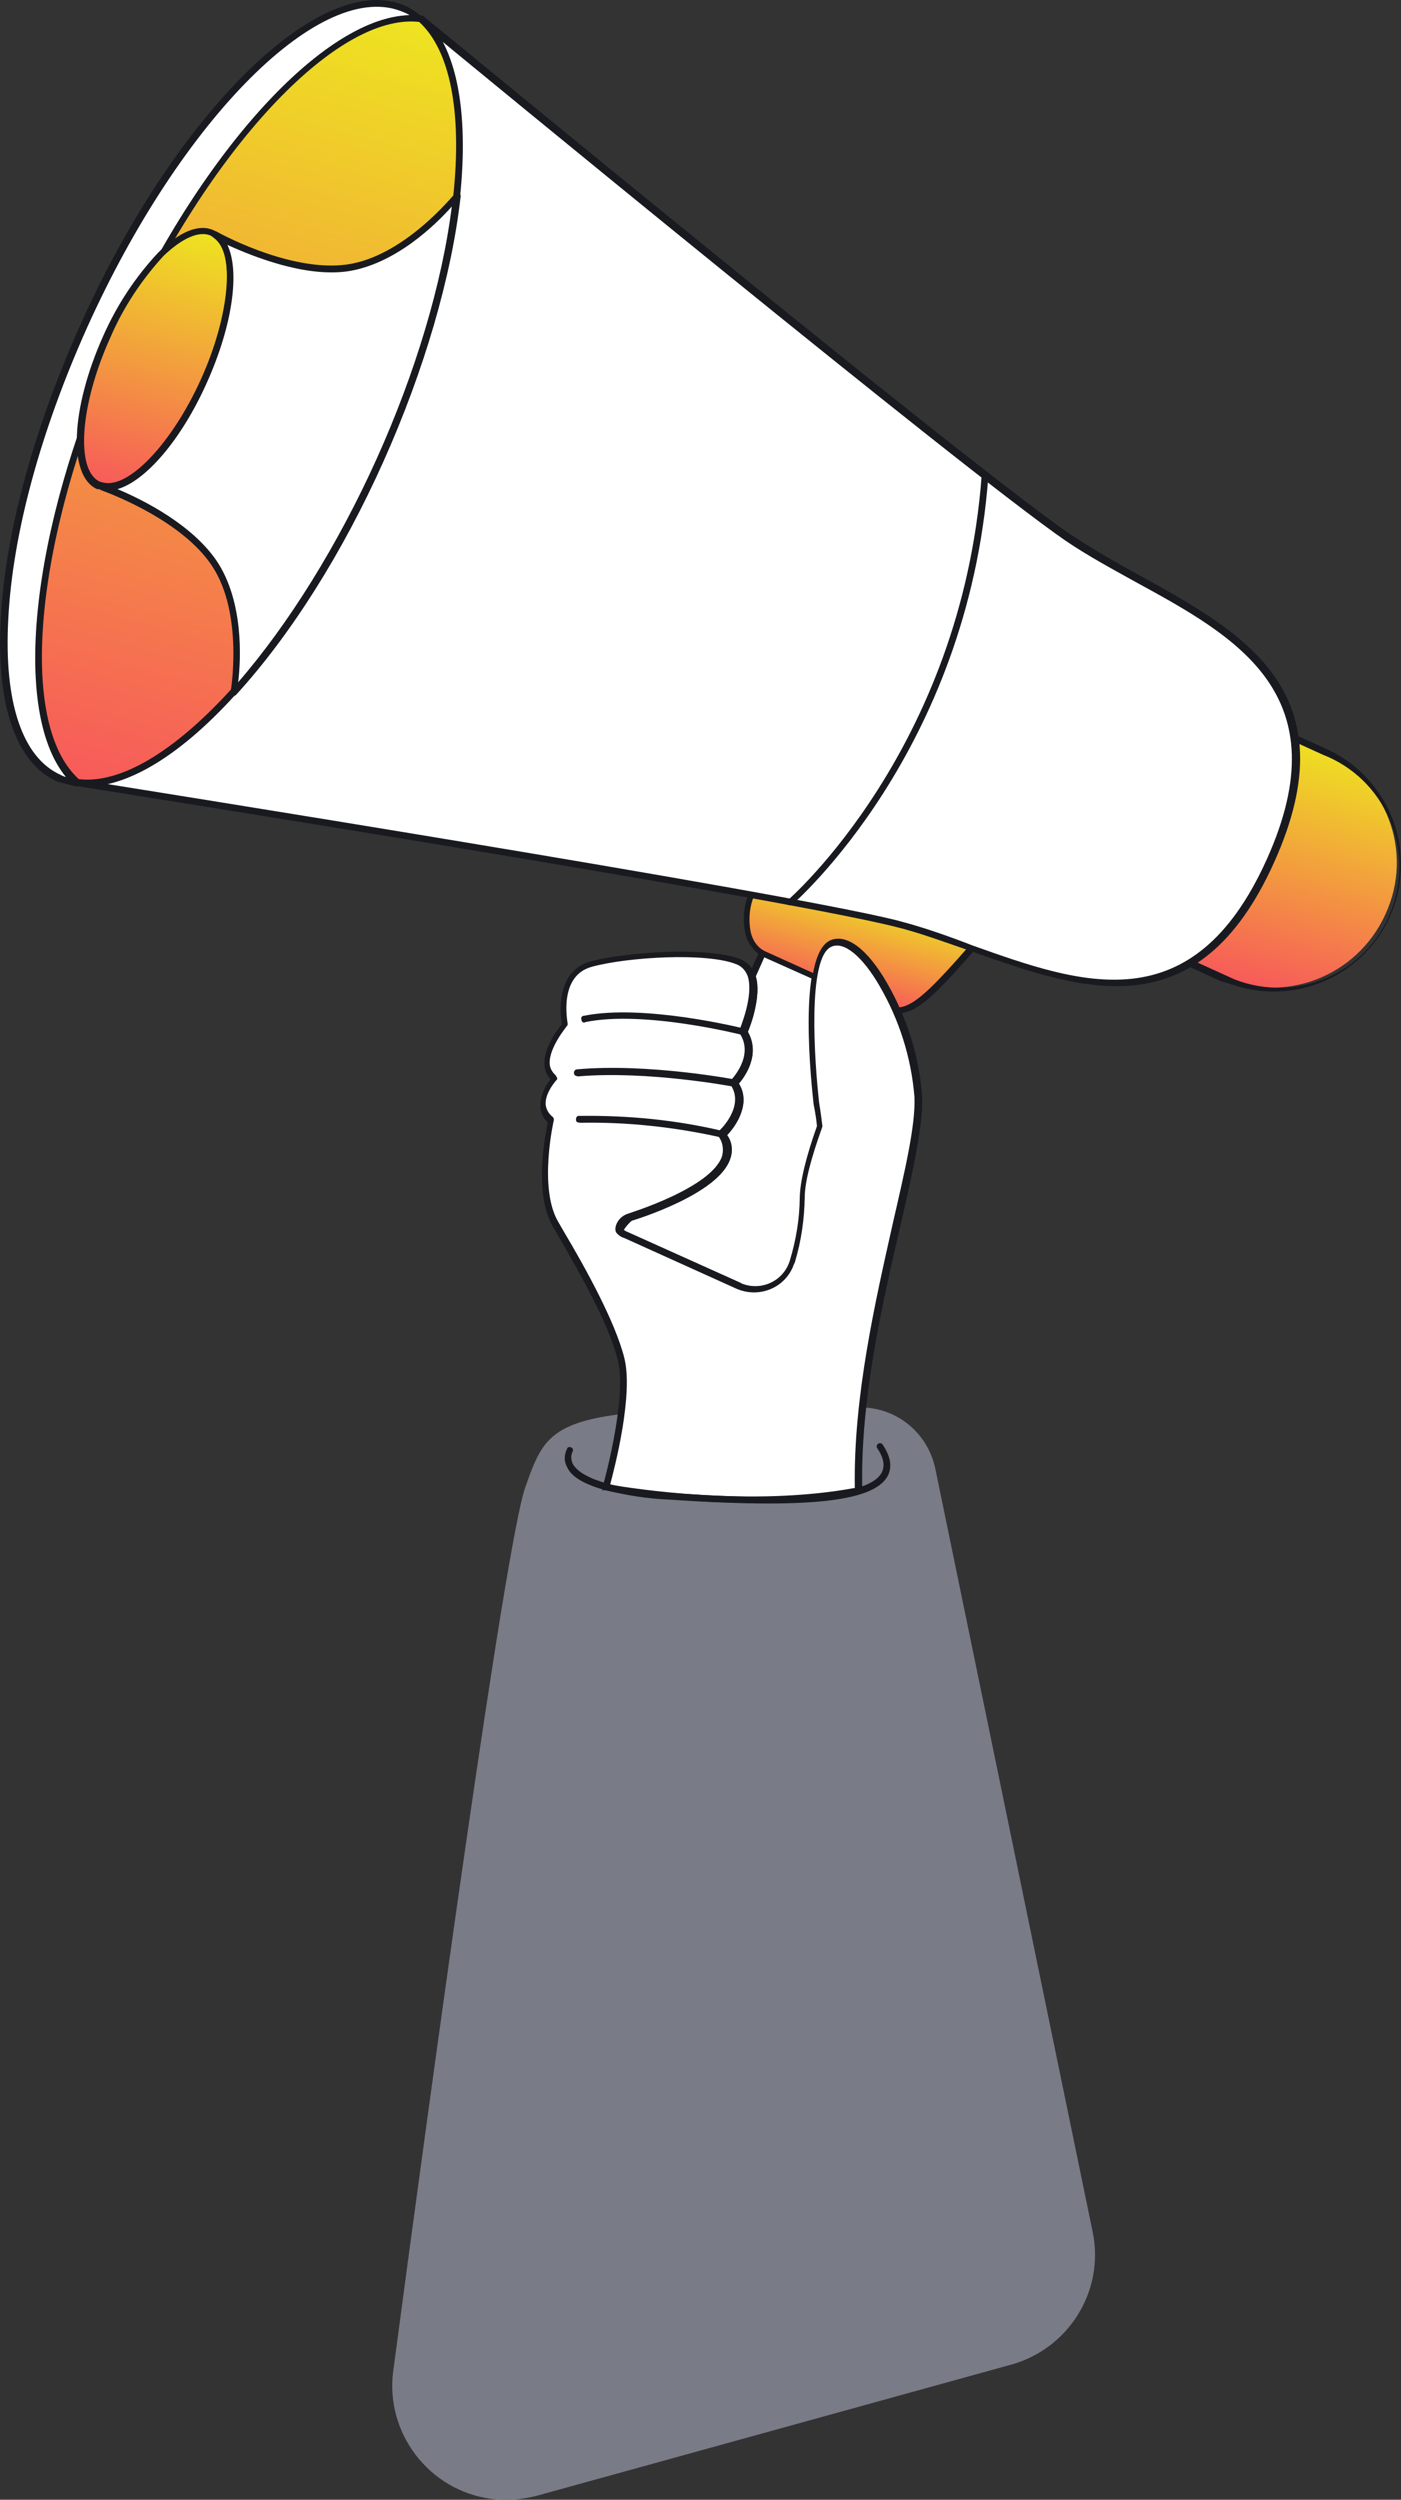 <svg xmlns="http://www.w3.org/2000/svg" fill="none" viewBox="27.96 3.63 84.74 151.16">
<rect x="27.96" y="3.63" width="84.74" height="151.16" fill="#333333" stroke="none"/>
<path d="M84.53 92.429C84.072 90.279 82.207 88.745 80.017 88.737C61.492 88.697 61.27 89.216 59.733 93.563C58.521 97.003 54.023 129.849 51.747 146.989C51.238 150.742 53.904 154.228 57.657 154.737C58.575 154.86 59.507 154.778 60.393 154.561L89.125 146.62C92.612 145.651 94.794 142.139 94.049 138.588L84.53 92.429Z" fill="#797B87"/>
<path d="M65.366 78.108L65.548 78.198L65.808 78.309L72.639 81.381C73.862 81.915 75.286 81.387 75.82 80.165C75.851 80.049 75.911 79.982 75.942 79.866C76.107 79.248 76.273 78.631 76.361 77.992C76.46 77.315 76.509 76.667 76.52 76.008C76.558 74.942 76.971 73.398 77.591 71.702C77.489 70.847 77.392 70.283 77.392 70.283C77.392 70.283 76.329 61.434 78.253 60.584C79.191 60.173 80.374 61.318 81.401 63.041C81.954 61.907 82.315 61.176 82.315 61.176L75.184 58.603L73.421 62.558C73.865 63.836 72.928 65.943 72.928 65.943C73.892 67.442 72.353 69.016 72.353 69.016C73.366 70.487 71.603 72.125 71.603 72.125C73.641 74.864 66.003 77.12 66.003 77.12C65.745 77.465 65.536 77.781 65.366 78.108Z" fill="white"/>
<path d="M72.922 81.706C74.273 82.067 75.721 81.297 76.121 79.956C76.501 78.693 76.688 77.377 76.71 76.059C76.716 75.109 77.099 73.681 77.76 71.831C77.771 71.792 77.781 71.754 77.781 71.754C77.679 70.899 77.582 70.335 77.582 70.335C77.312 67.946 76.838 61.53 78.332 60.896C79.084 60.559 80.203 61.48 81.249 63.291C81.277 63.34 81.344 63.399 81.431 63.381C81.519 63.363 81.568 63.335 81.627 63.268C82.179 62.133 82.53 61.441 82.53 61.441C82.541 61.403 82.561 61.325 82.533 61.276C82.505 61.228 82.477 61.179 82.399 61.158L75.269 58.585C75.153 58.554 75.055 58.611 74.996 58.678L73.233 62.632C73.222 62.671 73.202 62.748 73.23 62.797C73.617 63.977 72.74 66.017 72.729 66.056C72.709 66.133 72.698 66.171 72.755 66.269C73.634 67.622 72.262 69.034 72.203 69.1C72.144 69.167 72.113 69.283 72.18 69.343C73.107 70.667 71.502 72.181 71.463 72.171C71.404 72.238 71.373 72.354 71.429 72.451C71.715 72.776 71.794 73.252 71.68 73.677C71.037 75.615 66.038 77.13 65.989 77.159L65.94 77.187C65.587 77.423 65.329 77.768 65.177 78.182C65.146 78.298 65.164 78.386 65.28 78.417L65.501 78.517L65.761 78.628L72.553 81.69C72.651 81.633 72.806 81.674 72.922 81.706ZM77.374 71.727C76.703 73.616 76.348 75.094 76.332 76.082C76.32 77.362 76.105 78.628 75.735 79.853C75.376 81.039 74.134 81.658 72.987 81.309C72.909 81.288 72.793 81.257 72.727 81.198L65.674 78.026C65.813 77.815 66.001 77.576 66.208 77.424C66.705 77.268 71.451 75.767 72.136 73.675C72.309 73.184 72.24 72.669 71.937 72.256C72.568 71.598 73.376 70.284 72.648 69.137C73.004 68.736 73.987 67.386 73.195 66.015C73.358 65.562 74.027 63.838 73.678 62.669L75.341 58.936L82.046 61.394C81.897 61.644 81.695 62.087 81.365 62.701C80.242 60.87 79.054 60.055 78.155 60.476C76.143 61.344 77.073 69.454 77.165 70.347C77.155 70.386 77.301 70.922 77.374 71.727Z" fill="#191A20"/>
<path d="M87.63 59.869C83.111 65.154 82.684 65.205 80.654 64.289L74.188 61.398C73.601 61.117 73.203 60.596 73.126 59.955C72.94 58.953 73.17 57.939 73.737 57.057C75.006 55.411 87.63 59.869 87.63 59.869Z" fill="url(#paint0_linear_4380_14742)"/>
<path d="M81.544 64.818C83.204 65.262 84.181 64.242 87.839 60.008C87.898 59.942 87.909 59.903 87.891 59.816C87.863 59.767 87.834 59.718 87.767 59.658C86.447 59.181 74.94 55.187 73.65 56.91C73.044 57.782 72.832 58.884 73.008 59.924C73.113 60.614 73.568 61.232 74.193 61.524L80.659 64.415C80.898 64.603 81.197 64.725 81.544 64.818ZM87.306 59.99C82.916 65.102 82.628 64.942 80.781 64.117L74.286 61.176C73.767 60.955 73.445 60.455 73.348 59.891C73.19 58.938 73.371 57.952 73.918 57.147C74.74 56.085 82.43 58.27 87.306 59.99Z" fill="#191A20"/>
<path d="M108.032 49.035L104.934 47.626C101.864 46.265 98.313 47.631 96.924 50.651L95.727 53.268C94.366 56.338 95.731 59.889 98.752 61.278L101.85 62.687C105.612 64.399 110.042 62.689 111.753 58.928C113.513 55.138 111.804 50.708 108.032 49.035Z" fill="url(#paint1_linear_4380_14742)"/>
<path d="M103.002 63.327C107.094 64.423 111.342 62.004 112.439 57.911C113.421 54.244 111.585 50.442 108.15 48.901L105.052 47.492C101.916 46.072 98.189 47.473 96.759 50.648L95.6 53.276C94.18 56.412 95.582 60.139 98.718 61.558L101.816 62.968C102.202 63.071 102.578 63.213 103.002 63.327ZM103.966 47.532C104.275 47.615 104.573 47.736 104.872 47.857L107.97 49.267C111.716 50.726 113.565 54.945 112.095 58.73C110.636 62.476 106.417 64.325 102.632 62.855C102.411 62.755 102.19 62.654 101.968 62.553L98.871 61.144C95.917 59.815 94.608 56.361 95.927 53.446L97.086 50.819C98.332 48.174 101.225 46.797 103.966 47.532Z" fill="#191A20"/>
<path d="M42.038 27.422L32.626 50.966C32.626 50.966 74.231 57.521 82.031 59.446C89.832 61.37 99.13 68.206 104.808 55.66C110.459 43.066 99.186 40.666 92.544 36.114C85.903 31.562 53.403 4.773 53.403 4.773L42.038 27.422Z" fill="white"/>
<path d="M32.578 51.159C33.013 51.234 74.298 57.745 82.021 59.649C83.537 60.014 85.078 60.592 86.707 61.153C93.434 63.534 100.42 66.027 105.033 55.761C109.645 45.495 103.201 41.906 96.929 38.446C95.411 37.626 93.981 36.787 92.715 35.952C86.179 31.47 53.918 4.869 53.573 4.611C53.545 4.562 53.468 4.541 53.419 4.57C53.37 4.598 53.321 4.626 53.272 4.654L41.907 27.303C41.907 27.303 41.907 27.303 41.897 27.341L32.485 50.886C32.465 50.963 32.454 51.002 32.483 51.05C32.462 51.128 32.539 51.148 32.578 51.159ZM82.549 59.377L82.124 59.263C74.71 57.442 36.452 51.369 32.923 50.796L42.224 27.512L53.477 5.123C56.221 7.389 86.122 31.992 92.408 36.325C93.702 37.209 95.22 38.03 96.661 38.83C102.76 42.16 109.071 45.63 104.58 55.598C100.089 65.566 93.334 63.135 86.762 60.795C85.413 60.268 83.939 59.749 82.549 59.377Z" fill="#191A20"/>
<path d="M32.995 23.343C27.234 36.198 26.573 48.392 31.518 50.627C31.894 50.769 32.28 50.873 32.638 50.927C28.778 47.576 29.726 36.162 35.103 24.28C40.479 12.398 48.336 4.077 53.414 4.735C53.108 4.487 52.792 4.278 52.427 4.097C47.471 1.901 38.746 10.527 32.995 23.343Z" fill="white"/>
<path d="M32.065 51.063C32.258 51.115 32.451 51.166 32.616 51.169C32.693 51.19 32.791 51.133 32.812 51.056C32.833 50.979 32.815 50.891 32.748 50.832C28.926 47.491 29.99 36.108 35.276 24.409C40.563 12.71 48.342 4.368 53.382 5.015C53.459 5.036 53.557 4.979 53.578 4.902C53.599 4.825 53.581 4.737 53.514 4.678C53.218 4.392 52.863 4.173 52.498 3.992C47.437 1.726 38.576 10.398 32.794 23.33C30.003 29.575 28.279 35.857 28.007 41.039C27.715 46.298 28.936 49.769 31.409 50.887C31.641 50.949 31.834 51.001 32.065 51.063ZM52.76 4.559C47.562 4.655 40.017 12.895 34.95 24.239C29.883 35.583 28.688 46.682 32.053 50.646C31.898 50.604 31.744 50.563 31.639 50.493C29.31 49.456 28.184 46.092 28.463 41.036C28.724 35.893 30.428 29.689 33.208 23.483C38.938 10.744 47.516 2.202 52.394 4.378C52.471 4.399 52.615 4.479 52.76 4.559Z" fill="#191A20"/>
<path d="M35.094 24.319C29.746 36.25 28.769 47.614 32.629 50.966C35.27 51.301 38.679 49.235 42.086 45.473C45.247 42.017 48.373 37.145 50.941 31.42C53.509 25.695 55.086 20.118 55.591 15.454C56.112 10.422 55.432 6.475 53.406 4.773C48.327 4.116 40.481 12.398 35.094 24.319Z" fill="url(#paint2_linear_4380_14742)"/>
<path d="M32.576 51.159C35.255 51.504 38.681 49.526 42.208 45.63C45.487 42.04 48.644 37.053 51.122 31.51C53.589 26.007 55.246 20.286 55.782 15.506L55.793 15.467C56.327 10.232 55.538 6.379 53.571 4.611C53.533 4.601 53.494 4.59 53.455 4.58C48.212 3.92 40.286 12.347 34.899 24.267C29.561 36.16 28.533 47.717 32.488 51.177C32.527 51.187 32.576 51.159 32.576 51.159ZM55.376 15.48C54.84 20.26 53.203 25.903 50.756 31.33C48.299 36.795 45.142 41.783 41.912 45.344C38.455 49.135 35.215 51.038 32.728 50.745C28.966 47.337 30.048 36.042 35.285 24.371C40.522 12.7 48.291 4.396 53.313 4.956C55.175 6.655 55.917 10.37 55.376 15.48Z" fill="#191A20"/>
<path d="M34.39 24.006C32.516 28.221 32.275 32.211 33.89 32.975L34.083 33.027C35.743 33.471 38.427 30.715 40.259 26.655C42.092 22.595 42.341 18.731 40.931 17.815L40.749 17.725C39.172 16.971 36.303 19.802 34.39 24.006Z" fill="url(#paint3_linear_4380_14742)"/>
<path d="M34.032 33.22C35.846 33.706 38.579 30.921 40.481 26.756C42.344 22.579 42.604 18.677 41.061 17.643L40.878 17.553C39.993 17.15 38.831 17.625 37.54 18.892C36.148 20.381 35.034 22.069 34.198 23.955C32.233 28.352 32.059 32.401 33.829 33.207L34.032 33.22ZM40.708 17.879C40.775 17.939 40.813 17.949 40.89 17.97C42.195 18.816 41.858 22.697 40.126 26.536C38.383 30.414 35.729 33.219 34.184 32.805L33.991 32.754C32.52 32.07 32.79 28.129 34.622 24.069C35.399 22.249 36.514 20.562 37.856 19.101C38.97 18.034 40.005 17.567 40.708 17.879Z" fill="#191A20"/>
<path d="M34.122 33.037C35.067 33.373 39.101 34.992 40.908 37.669C42.951 40.699 42.075 45.512 42.075 45.512C45.235 42.056 48.361 37.183 50.93 31.459C53.498 25.734 55.075 20.157 55.58 15.493C55.58 15.493 52.558 19.358 48.915 19.83C45.738 20.262 41.835 18.305 40.97 17.826C42.408 18.79 42.12 22.644 40.298 26.665C38.476 30.687 35.782 33.482 34.122 33.037Z" fill="white"/>
<path d="M42.022 45.705C42.099 45.725 42.187 45.707 42.246 45.641C45.525 42.051 48.682 37.063 51.16 31.521C53.627 26.017 55.285 20.296 55.821 15.516C55.841 15.439 55.785 15.341 55.708 15.32C55.63 15.3 55.504 15.307 55.445 15.374C55.396 15.402 52.405 19.152 48.927 19.627C45.749 20.058 41.818 18.053 41.098 17.653C40.992 17.584 40.894 17.64 40.825 17.746C40.755 17.851 40.812 17.949 40.879 18.008C42.211 18.903 41.885 22.746 40.142 26.624C38.4 30.501 35.745 33.307 34.201 32.893C34.085 32.862 33.987 32.919 33.956 33.034C33.925 33.15 33.982 33.248 34.097 33.279C34.887 33.573 39.01 35.175 40.778 37.841C42.725 40.763 41.909 45.509 41.898 45.547C41.898 45.547 41.916 45.635 42.022 45.705ZM55.287 16.118C54.705 20.761 53.092 26.163 50.745 31.368C48.399 36.573 45.42 41.361 42.365 44.886C42.545 43.445 42.69 39.967 41.064 37.545C39.578 35.368 36.705 33.895 35.068 33.208C36.773 32.713 38.928 30.229 40.479 26.756C42.02 23.321 42.483 20.052 41.715 18.439C43.264 19.144 46.364 20.388 48.939 20.044C51.864 19.628 54.338 17.188 55.287 16.118Z" fill="#191A20"/>
<path d="M61.489 68.794C61.489 68.794 60.087 70.322 61.272 71.301C61.272 71.301 60.302 75.386 61.517 77.49C62.722 79.634 64.939 83.248 65.518 85.72C66.097 88.192 64.593 93.499 64.593 93.499C64.593 93.499 72.777 95.071 79.886 93.708C79.666 84.339 83.648 74.111 83.517 69.814C83.334 67.407 82.626 65.107 81.439 63.052C80.422 61.289 79.19 60.173 78.291 60.594C76.367 61.444 77.43 70.294 77.43 70.294C77.43 70.294 77.566 70.868 77.629 71.712C77.01 73.408 76.596 74.952 76.558 76.018C76.547 76.677 76.487 77.364 76.399 78.003C76.311 78.641 76.145 79.259 75.98 79.876C75.6 81.14 74.24 81.892 72.986 81.474C72.871 81.443 72.793 81.422 72.688 81.353L65.857 78.281C65.857 78.281 65.355 78.146 65.487 77.809C65.569 77.501 65.796 77.272 66.108 77.19C66.108 77.19 73.707 74.923 71.708 72.194C71.708 72.194 73.471 70.557 72.458 69.085C72.458 69.085 73.997 67.512 73.033 66.012C73.033 66.012 73.97 63.905 73.526 62.628C73.427 62.228 73.131 61.942 72.765 61.762C70.936 61.023 66.142 61.311 63.884 61.864C61.654 62.467 62.242 65.521 62.242 65.521C62.242 65.521 60.236 67.755 61.489 68.794Z" fill="white"/>
<path d="M64.567 93.741C64.644 93.762 72.878 95.306 79.938 93.971C80.026 93.953 80.096 93.847 80.116 93.77C79.976 88.271 81.335 82.429 82.421 77.755C83.174 74.481 83.803 71.671 83.736 69.915C83.553 67.508 82.817 65.159 81.602 63.054C80.415 60.999 79.171 60.086 78.194 60.486C76.183 61.354 77.113 69.464 77.204 70.358C77.194 70.396 77.302 70.922 77.414 71.738C76.742 73.627 76.388 75.104 76.371 76.092C76.359 77.372 76.144 78.638 75.775 79.863C75.415 81.049 74.174 81.668 73.026 81.32C72.949 81.299 72.833 81.268 72.766 81.209L65.935 78.137C65.819 78.106 65.752 78.046 65.685 77.987C65.685 77.987 65.685 77.987 65.695 77.949C65.758 77.717 65.936 77.516 66.159 77.452C66.384 77.388 71.431 75.844 72.126 73.714C72.299 73.222 72.23 72.707 71.927 72.295C72.559 71.637 73.366 70.322 72.639 69.176C72.995 68.775 73.977 67.424 73.186 66.054C73.387 65.611 74.038 63.8 73.651 62.62C73.522 62.172 73.198 61.837 72.756 61.636C70.811 60.866 65.968 61.182 63.748 61.746C61.528 62.31 61.842 65 61.939 65.564C61.691 65.87 60.799 67.038 60.898 68.057C60.903 68.348 61.034 68.632 61.253 68.897C60.876 69.375 60.644 69.934 60.643 70.554C60.666 70.933 60.825 71.265 61.093 71.502C60.945 72.207 60.246 75.744 61.366 77.74L61.761 78.425C62.977 80.53 64.813 83.712 65.338 85.921C65.899 88.306 64.415 93.535 64.395 93.612C64.384 93.651 64.402 93.738 64.431 93.787C64.451 93.71 64.48 93.759 64.567 93.741ZM79.663 93.607C73.352 94.771 66.168 93.632 64.864 93.407C65.143 92.364 66.283 87.953 65.72 85.734C65.156 83.514 63.34 80.255 62.086 78.14L61.69 77.455C60.542 75.409 61.443 71.43 61.453 71.392C61.474 71.315 61.456 71.227 61.389 71.168C61.15 70.98 61.008 70.735 60.965 70.434C60.909 69.715 61.611 68.951 61.611 68.951C61.66 68.923 61.68 68.846 61.652 68.797C61.624 68.748 61.595 68.699 61.567 68.65C61.367 68.472 61.225 68.228 61.21 67.975C61.139 67.005 62.227 65.724 62.237 65.685C62.286 65.657 62.307 65.58 62.289 65.492C62.282 65.366 61.736 62.614 63.781 62.086C65.924 61.501 70.718 61.214 72.508 61.942C72.846 62.073 73.064 62.339 73.185 62.661C73.572 63.84 72.694 65.881 72.684 65.919C72.663 65.996 72.653 66.035 72.709 66.133C73.588 67.486 72.217 68.897 72.158 68.964C72.098 69.031 72.067 69.147 72.134 69.206C73.062 70.53 71.456 72.045 71.418 72.034C71.358 72.101 71.327 72.217 71.384 72.315C71.669 72.64 71.749 73.116 71.635 73.541C70.991 75.478 65.993 76.994 65.944 77.022C65.583 77.132 65.297 77.428 65.204 77.776C65.173 77.891 65.17 78.056 65.227 78.154C65.35 78.311 65.522 78.44 65.716 78.492L72.469 81.543C73.797 82.147 75.358 81.572 75.923 80.234C75.954 80.118 76.024 80.013 76.045 79.936C76.425 78.672 76.612 77.357 76.634 76.039C76.64 75.089 77.023 73.66 77.684 71.81C77.694 71.772 77.705 71.733 77.705 71.733C77.603 70.878 77.506 70.314 77.506 70.314C77.236 67.925 76.762 61.509 78.256 60.875C79.008 60.539 80.127 61.459 81.172 63.27C82.359 65.326 83.077 67.587 83.27 69.956C83.348 71.673 82.68 74.473 81.948 77.669C80.91 82.315 79.572 88.08 79.663 93.607Z" fill="#191A20"/>
<path d="M63.303 65.267C66.941 64.504 72.945 66.03 72.945 66.03L63.303 65.267Z" fill="white"/>
<path d="M63.252 65.46C63.291 65.47 63.33 65.481 63.34 65.442C66.891 64.697 72.818 66.203 72.895 66.223C73.011 66.254 73.109 66.198 73.14 66.082C73.171 65.966 73.114 65.868 72.998 65.837C72.767 65.775 66.907 64.329 63.279 65.053C63.152 65.061 63.083 65.166 63.129 65.303C63.147 65.39 63.175 65.439 63.252 65.46Z" fill="#191A20"/>
<path d="M72.371 69.103C72.371 69.103 67.133 68.114 62.862 68.459L72.371 69.103Z" fill="white"/>
<path d="M62.837 68.701C62.875 68.711 62.875 68.711 62.914 68.721C67.108 68.356 72.307 69.335 72.346 69.345C72.461 69.376 72.57 69.281 72.601 69.165C72.632 69.05 72.537 68.941 72.421 68.91C72.382 68.9 67.144 67.91 62.863 68.294C62.737 68.302 62.667 68.407 62.675 68.533C62.693 68.621 62.721 68.67 62.837 68.701Z" fill="#191A20"/>
<path d="M71.648 72.261C68.81 71.583 65.916 71.263 63.036 71.36L71.648 72.261Z" fill="white"/>
<path d="M62.955 71.504C62.993 71.515 62.993 71.515 63.032 71.525C65.902 71.467 68.795 71.787 71.606 72.416C71.722 72.447 71.82 72.39 71.851 72.274C71.882 72.159 71.825 72.061 71.709 72.03C68.871 71.352 65.967 71.07 63.019 71.108C62.904 71.077 62.795 71.172 62.803 71.298C62.772 71.414 62.867 71.522 62.955 71.504Z" fill="#191A20"/>
<path d="M75.701 58.37C75.778 58.39 75.827 58.362 75.876 58.334C75.984 58.239 86.501 49.099 87.741 32.427C87.734 32.3 87.677 32.203 87.551 32.21C87.425 32.218 87.327 32.274 87.335 32.401C86.097 48.908 75.727 57.963 75.619 58.058C75.521 58.114 75.529 58.241 75.585 58.339C75.624 58.349 75.662 58.359 75.701 58.37Z" fill="#191A20"/>
<path d="M64.646 93.762C65.892 94.054 67.12 94.259 68.389 94.309C76.639 94.865 80.717 94.468 81.625 92.932C81.935 92.395 81.858 91.754 81.357 90.999C81.301 90.901 81.185 90.87 81.087 90.926C80.989 90.983 80.958 91.099 81.015 91.197C81.431 91.805 81.5 92.32 81.27 92.713C80.112 94.72 71.301 94.097 68.415 93.903C63.99 93.586 62.871 92.665 62.599 92.137C62.496 91.903 62.481 91.651 62.582 91.429C62.652 91.324 62.605 91.187 62.528 91.167C62.423 91.097 62.286 91.143 62.266 91.22C62.085 91.586 62.059 91.993 62.257 92.335C62.508 92.94 63.334 93.41 64.646 93.762Z" fill="#191A20"/>
<defs>
<linearGradient id="paint0_linear_4380_14742" x1="80.769" y1="57.74" x2="79.095" y2="63.986" gradientUnits="userSpaceOnUse">
<stop stop-color="#EEE420"/>
<stop offset="1" stop-color="#F75A5A"/>
</linearGradient>
<linearGradient id="paint1_linear_4380_14742" x1="105.975" y1="47.827" x2="101.958" y2="62.822" gradientUnits="userSpaceOnUse">
<stop stop-color="#EEE420"/>
<stop offset="1" stop-color="#F75A5A"/>
</linearGradient>
<linearGradient id="paint2_linear_4380_14742" x1="49.494" y1="3.725" x2="36.554" y2="52.017" gradientUnits="userSpaceOnUse">
<stop stop-color="#EEE420"/>
<stop offset="1" stop-color="#F75A5A"/>
</linearGradient>
<linearGradient id="paint3_linear_4380_14742" x1="39.465" y1="17.36" x2="35.188" y2="33.323" gradientUnits="userSpaceOnUse">
<stop stop-color="#EEE420"/>
<stop offset="1" stop-color="#F75A5A"/>
</linearGradient>
</defs>
</svg>